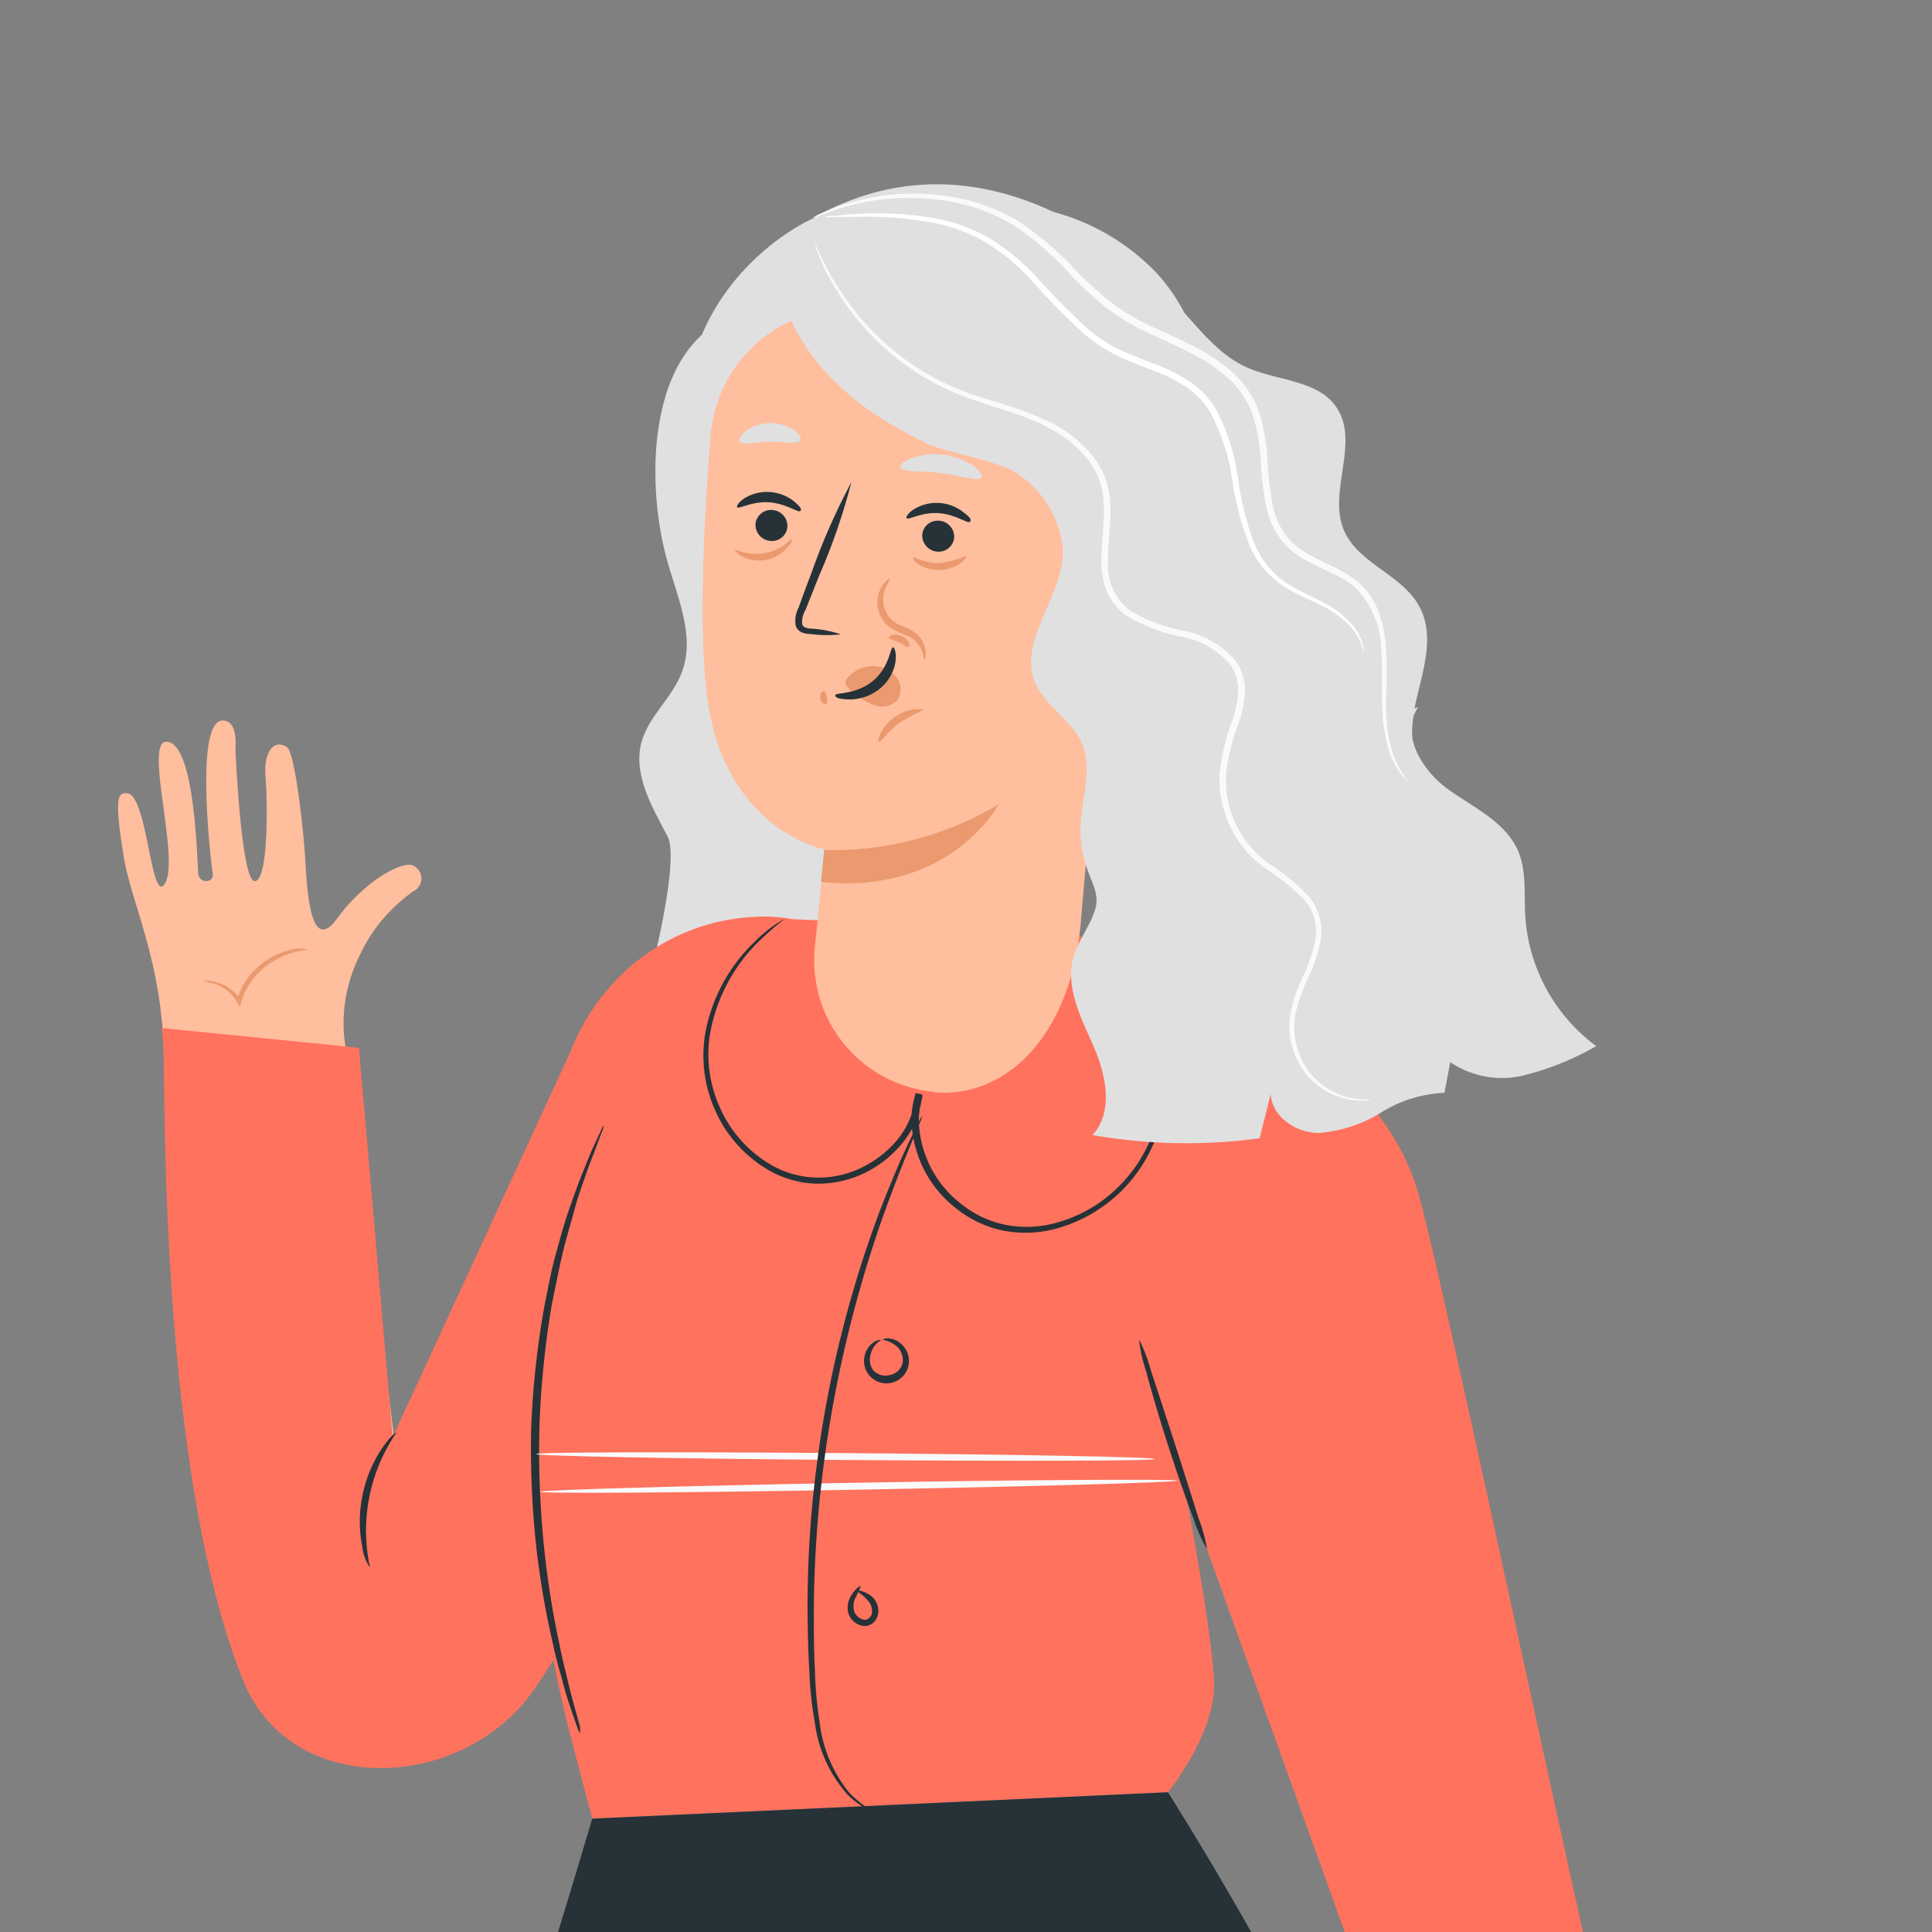 <svg id="Component_Character_Female_N" data-name="Component/Character/Female/N" xmlns="http://www.w3.org/2000/svg" xmlns:xlink="http://www.w3.org/1999/xlink" width="180" height="180" viewBox="0 0 180 180">
  <rect x="0" y="0" width="180" height="180" fill="#808080" stroke="none"/>
  <defs>
    <clipPath id="clip-path">
      <rect id="Rectangle_9967" data-name="Rectangle 9967" width="180" height="180" transform="translate(18678 -22387)" fill="#fff" stroke="#707070" stroke-width="1"/>
    </clipPath>
  </defs>
  <g id="Component_Character_Female_N-2" data-name="Component/Character/Female/N" transform="translate(-18678 22387)" clip-path="url(#clip-path)">
    <g id="old-woman--inject-897" transform="translate(18149.488 -22494.641)">
      <path id="Path_14192" data-name="Path 14192" d="M589.773,134.35c-9.692,2.165-9.766,15.719-7.773,23.087.947,3.505,2.706,7.158,1.464,10.566-.886,2.46-3.149,4.157-3.8,6.642-.787,3.013,1.021,6.015,2.46,8.77s-3.223,20.578-5.2,22.976c5.805.467,19.4-.676,25.178-1.4s9.532-15.3,13.862-19.2" transform="translate(8.603 2.193)" fill="#e0e0e0"/>
      <path id="Path_14193" data-name="Path 14193" d="M637.477,465.83l-1.55-13.087,24.5-3.063,2.46,19.126-1.5.3c-6.716,1.23-34.23,5.719-38.917,4.92C617.244,473.111,637.477,465.83,637.477,465.83Z" transform="translate(18.88 74.713)" fill="#ff725e"/>
      <g id="Group_958" data-name="Group 958" transform="translate(672.864 536.385)" opacity="0.4">
        <path id="Path_14194" data-name="Path 14194" d="M647.93,467.511a8.61,8.61,0,0,1,2.46-5.621,8.339,8.339,0,0,1,5.5-2.46l.861,6.851Z" transform="translate(-647.93 -459.43)"/>
      </g>
      <g id="Group_959" data-name="Group 959" transform="translate(640.432 542.978)" opacity="0.4">
        <path id="Path_14195" data-name="Path 14195" d="M627.648,466.278s-7.035,3.013-5.978,4.1,29.028-2.46,41.229-5.043l-.1-.541-32.595,4.366S629.075,466.155,627.648,466.278Z" transform="translate(-621.562 -464.79)"/>
      </g>
      <path id="Path_14196" data-name="Path 14196" d="M663.185,464.74a1.833,1.833,0,0,1-.418.1l-1.23.221-4.428.75c-3.69.615-8.917,1.378-14.661,2.1s-10.959,1.23-14.76,1.6l-4.477.381-1.23.074h-.43l.418-.074,1.23-.135,4.465-.467c3.776-.394,8.979-.959,14.76-1.685s10.922-1.464,14.674-2.017l4.44-.652,1.23-.172A1.893,1.893,0,0,1,663.185,464.74Z" transform="translate(18.867 78.176)" fill="#263238"/>
      <path id="Path_14197" data-name="Path 14197" d="M629.159,469.312a6.568,6.568,0,0,0-2.829-3.542,3.973,3.973,0,0,1,2.829,3.542Z" transform="translate(19.966 78.413)" fill="#263238"/>
      <path id="Path_14198" data-name="Path 14198" d="M634.432,465.28a3.232,3.232,0,0,1-.9-.836c-.43-.517-.726-.984-.652-1.033s.455.32.886.836S634.493,465.231,634.432,465.28Z" transform="translate(21.47 77.87)" fill="#263238"/>
      <path id="Path_14199" data-name="Path 14199" d="M635.958,464.1a2.3,2.3,0,0,1-.935-.467c-.467-.32-.812-.652-.763-.713s.467.135.935.467S636.007,464.029,635.958,464.1Z" transform="translate(21.789 77.756)" fill="#263238"/>
      <path id="Path_14200" data-name="Path 14200" d="M636.89,461.883a2.915,2.915,0,0,1-1.23.32,2.767,2.767,0,0,1-1.23,0,3.112,3.112,0,0,1,1.23-.32,2.83,2.83,0,0,1,1.23,0Z" transform="translate(21.829 77.504)" fill="#263238"/>
      <path id="Path_14201" data-name="Path 14201" d="M637.146,460.5a2.46,2.46,0,0,1-1.378.59,2.361,2.361,0,0,1-1.488,0,7.58,7.58,0,0,1,1.427-.283A9.16,9.16,0,0,1,637.146,460.5Z" transform="translate(21.795 77.201)" fill="#263238"/>
      <path id="Path_14202" data-name="Path 14202" d="M634.136,463.622a4.711,4.711,0,0,1-1.574.184,9.139,9.139,0,0,1-1.722-.16,4.919,4.919,0,0,1-1.009-.27.886.886,0,0,1-.455-.443.652.652,0,0,1,.16-.664,2.915,2.915,0,0,1,3.69.406,2.852,2.852,0,0,1,.652.984c.1.258.111.418.086.418a4.426,4.426,0,0,0-.886-1.23,2.78,2.78,0,0,0-1.451-.7,2.46,2.46,0,0,0-1.857.357c-.221.221-.1.5.209.627a4.562,4.562,0,0,0,.935.271,10.3,10.3,0,0,0,1.673.221C633.533,463.647,634.136,463.573,634.136,463.622Z" transform="translate(20.659 77.498)" fill="#263238"/>
      <path id="Path_14203" data-name="Path 14203" d="M632.981,463.989a1.476,1.476,0,0,1-.32-1.07,2.794,2.794,0,0,1,.283-1.23,1.574,1.574,0,0,1,1.23-.959.627.627,0,0,1,.578.664,1.921,1.921,0,0,1-.185.738,4.606,4.606,0,0,1-.627,1.046,2.3,2.3,0,0,1-.824.75,8.828,8.828,0,0,0,.652-.873,5.734,5.734,0,0,0,.541-1.033c.172-.357.246-.972-.148-1s-.763.455-.959.8a2.571,2.571,0,0,0-.32,1.082,5.546,5.546,0,0,0,.1,1.082Z" transform="translate(21.421 77.254)" fill="#263238"/>
      <path id="Path_14204" data-name="Path 14204" d="M655.785,459.349a16.316,16.316,0,0,0-1.808.3,7.712,7.712,0,0,0-5.769,5.916c-.246,1.095-.2,1.808-.246,1.808s0-.172-.062-.492a6.522,6.522,0,0,1,.1-1.353,7.5,7.5,0,0,1,5.941-6.088,7.074,7.074,0,0,1,1.353-.135A1.971,1.971,0,0,1,655.785,459.349Z" transform="translate(24.926 76.925)" fill="#263238"/>
      <path id="Path_14205" data-name="Path 14205" d="M651.21,451.31a45.426,45.426,0,0,1,.836,5.006,47.363,47.363,0,0,1,.554,5.043,40.589,40.589,0,0,1-.849-5.006A41.7,41.7,0,0,1,651.21,451.31Z" transform="translate(25.688 75.088)" fill="#263238"/>
      <path id="Path_14206" data-name="Path 14206" d="M646.516,464.353a20.292,20.292,0,0,1-7.146.959c0-.086,1.611-.185,3.579-.455S646.5,464.267,646.516,464.353Z" transform="translate(22.965 78.084)" fill="#263238"/>
      <path id="Path_14207" data-name="Path 14207" d="M649.2,463.851s-.1.357-.209.75-.172.726-.258.726-.172-.369,0-.812S649.085,463.8,649.2,463.851Z" transform="translate(25.095 77.971)" fill="#263238"/>
      <path id="Path_14208" data-name="Path 14208" d="M650.482,461.841a1.67,1.67,0,0,1-.283.615c-.221.3-.455.48-.517.431s.062-.332.283-.615S650.409,461.792,650.482,461.841Z" transform="translate(25.333 77.508)" fill="#263238"/>
      <path id="Path_14209" data-name="Path 14209" d="M652.582,460.759c0,.086-.332.123-.676.3s-.578.394-.652.344.086-.406.517-.615S652.594,460.673,652.582,460.759Z" transform="translate(25.694 77.238)" fill="#263238"/>
      <path id="Path_14210" data-name="Path 14210" d="M653.912,460.173c0,.074-.086.209-.283.32s-.381.123-.418,0,.086-.209.283-.32S653.875,460.1,653.912,460.173Z" transform="translate(26.147 77.11)" fill="#263238"/>
      <path id="Path_14211" data-name="Path 14211" d="M587.79,462.8l-.074-13.185,24.7-.3.357,19.286-1.525.123c-6.814.455-34.649,1.857-39.224.541C566.881,467.77,587.79,462.8,587.79,462.8Z" transform="translate(7.29 74.63)" fill="#ff725e"/>
      <g id="Group_960" data-name="Group 960" transform="translate(611.057 535.964)" opacity="0.4">
        <path id="Path_14212" data-name="Path 14212" d="M597.68,466.261a8.61,8.61,0,0,1,3.087-5.3,8.29,8.29,0,0,1,5.744-1.857l.1,6.9Z" transform="translate(-597.68 -459.088)"/>
      </g>
      <g id="Group_961" data-name="Group 961" transform="translate(578.385 540.223)" opacity="0.4">
        <path id="Path_14213" data-name="Path 14213" d="M577.6,462.55s-7.38,2.214-6.4,3.407,29.114.836,41.586-.394v-.541l-32.877.689S579.042,462.6,577.6,462.55Z" transform="translate(-571.117 -462.55)"/>
      </g>
      <path id="Path_14214" data-name="Path 14214" d="M613.066,464.53a2.461,2.461,0,0,1-.43,0l-1.23.086-4.477.258c-3.788.184-9.028.369-14.76.443s-11.07,0-14.821,0l-4.489-.123-1.23-.061h-.418a1.6,1.6,0,0,1,.418,0h20.479c5.732,0,11.07-.234,14.76-.357l4.489-.16h1.23Z" transform="translate(7.29 78.128)" fill="#263238"/>
      <path id="Path_14215" data-name="Path 14215" d="M578.651,466.147a9.9,9.9,0,0,0-.861-2.14,10.267,10.267,0,0,0-1.55-1.7,3.96,3.96,0,0,1,2.46,3.837Z" transform="translate(8.447 77.617)" fill="#263238"/>
      <path id="Path_14216" data-name="Path 14216" d="M584.341,462.732a3.051,3.051,0,0,1-.787-.947c-.357-.566-.615-1.046-.541-1.095s.418.369.787.935a2.707,2.707,0,0,1,.541,1.107Z" transform="translate(10.001 77.244)" fill="#263238"/>
      <path id="Path_14217" data-name="Path 14217" d="M585.991,461.727a3.818,3.818,0,0,1-.873-.578c-.431-.381-.738-.726-.676-.787s.443.185.873.566S586.053,461.653,585.991,461.727Z" transform="translate(10.331 77.167)" fill="#263238"/>
      <path id="Path_14218" data-name="Path 14218" d="M587.182,459.587a2.879,2.879,0,0,1-1.292.172,2.779,2.779,0,0,1-1.23-.111,2.953,2.953,0,0,1,1.23-.185A2.991,2.991,0,0,1,587.182,459.587Z" transform="translate(10.383 76.958)" fill="#263238"/>
      <path id="Path_14219" data-name="Path 14219" d="M587.545,458.22a2.534,2.534,0,0,1-1.427.43,2.607,2.607,0,0,1-1.488-.172,7.75,7.75,0,0,1,1.464-.123A7.855,7.855,0,0,1,587.545,458.22Z" transform="translate(10.376 76.677)" fill="#263238"/>
      <path id="Path_14220" data-name="Path 14220" d="M584.252,461.007a4.255,4.255,0,0,1-1.587,0,9.55,9.55,0,0,1-1.685-.344,4.478,4.478,0,0,1-.972-.394.886.886,0,0,1-.406-.48.64.64,0,0,1,.234-.64,2.915,2.915,0,0,1,3.616.8,3,3,0,0,1,.529,1.058,1.131,1.131,0,0,1,0,.43,4.713,4.713,0,0,0-.75-1.353,2.9,2.9,0,0,0-1.365-.861,2.46,2.46,0,0,0-1.882.148c-.258.2-.148.492.135.652a3.839,3.839,0,0,0,.9.369,10.519,10.519,0,0,0,1.636.406C583.649,460.97,584.252,460.957,584.252,461.007Z" transform="translate(9.217 76.818)" fill="#263238"/>
      <path id="Path_14221" data-name="Path 14221" d="M583.092,461.247a1.538,1.538,0,0,1-.2-1.095,2.644,2.644,0,0,1,.418-1.168,1.587,1.587,0,0,1,1.316-.824.615.615,0,0,1,.492.726,1.759,1.759,0,0,1-.258.713,5.006,5.006,0,0,1-.738.972,2.459,2.459,0,0,1-.9.652s.307-.3.738-.8a4.646,4.646,0,0,0,.652-.959c.221-.332.357-.947,0-1.009s-.8.369-1.033.689a2.658,2.658,0,0,0-.443,1.033A5.643,5.643,0,0,0,583.092,461.247Z" transform="translate(9.971 76.663)" fill="#263238"/>
      <path id="Path_14222" data-name="Path 14222" d="M606.387,459.03s-.713,0-1.82.086a8.044,8.044,0,0,0-3.96,1.7,7.944,7.944,0,0,0-2.46,3.542c-.357,1.07-.381,1.771-.443,1.771a2.033,2.033,0,0,1,0-.5,6.8,6.8,0,0,1,.258-1.328,7.491,7.491,0,0,1,6.58-5.387,5.815,5.815,0,0,1,1.353,0A1.7,1.7,0,0,1,606.387,459.03Z" transform="translate(13.379 76.826)" fill="#263238"/>
      <path id="Path_14223" data-name="Path 14223" d="M602.583,450.72a42.031,42.031,0,0,1,.283,5.068,40.975,40.975,0,0,1,0,5.068,40.678,40.678,0,0,1-.271-5.068,42.626,42.626,0,0,1-.012-5.067Z" transform="translate(14.489 74.952)" fill="#263238"/>
      <path id="Path_14224" data-name="Path 14224" d="M596.478,463.006a14.585,14.585,0,0,1-3.6.406,13.9,13.9,0,0,1-3.6-.246c0-.086,1.611,0,3.6-.061S596.465,462.919,596.478,463.006Z" transform="translate(11.443 77.771)" fill="#263238"/>
      <path id="Path_14225" data-name="Path 14225" d="M599.189,462.941c.062.061-.123.344-.283.726s-.246.7-.332.689-.135-.381.061-.812S599.115,462.892,599.189,462.941Z" transform="translate(13.566 77.761)" fill="#263238"/>
      <path id="Path_14226" data-name="Path 14226" d="M600.693,461.085c.062.061-.1.32-.344.578s-.5.431-.566.369.1-.32.344-.578S600.631,460.986,600.693,461.085Z" transform="translate(13.858 77.33)" fill="#263238"/>
      <path id="Path_14227" data-name="Path 14227" d="M602.893,460.234c0,.086-.344.086-.7.221s-.615.32-.689.271.135-.406.59-.554S602.917,460.16,602.893,460.234Z" transform="translate(14.253 77.111)" fill="#263238"/>
      <path id="Path_14228" data-name="Path 14228" d="M604.279,459.8c0,.086-.111.209-.32.3s-.394.086-.418,0,.111-.2.307-.283S604.242,459.726,604.279,459.8Z" transform="translate(14.725 77.028)" fill="#263238"/>
      <path id="Path_14229" data-name="Path 14229" d="M572.387,217.606l-6.728,18.105L560.567,194.8a14.28,14.28,0,0,1,1.5-7.577,15.041,15.041,0,0,1,1.82-2.94,16.065,16.065,0,0,1,3.137-2.952,1.316,1.316,0,0,0-.234-2.46c-1.23-.123-4.379,1.6-6.912,5.055s-2.78-3.2-2.927-5.609-.922-9.84-1.7-10.406c-1.144-.775-2.2.332-2,2.743s.271,9.692-1,9.741-1.808-12.3-1.808-12.3.307-2.669-1.168-2.669c-2.669,0-1.119,13.038-.947,14.28.123.861-1.23.959-1.341,0s-.271-12.3-2.977-12.3c-2.079,0,1.23,10.738-.1,13.148s-1.636-8.425-3.616-8.352c-.738,0-1.23.148-.185,6.31.59,3.321,2.78,8.093,3.444,14.563l.185,1.673c.123,8.069,1.07,38.461,8.4,56.96a14.981,14.981,0,0,0,26.358,2.669,140.025,140.025,0,0,0,14.317-27.908Z" transform="translate(0 9.341)" fill="#ffbe9d"/>
      <path id="Path_14230" data-name="Path 14230" d="M561.2,190.565l3.136,36.272,17.429-37.773,10.295,33.062a139.522,139.522,0,0,1-14.317,27.9c-6.642,10.012-22.939,10.578-27.367-.59-7.38-18.45-7.269-50.958-7.38-59.039l-.185-1.673Z" transform="translate(0.758 14.697)" fill="#ff725e"/>
      <path id="Path_14231" data-name="Path 14231" d="M546,185.726c0,.061.418.061,1.058.283a3.776,3.776,0,0,1,2.054,1.685l.246.455.148-.5a6.288,6.288,0,0,1,.984-1.968,7.146,7.146,0,0,1,3.407-2.46c1.045-.381,1.759-.357,1.747-.443a3.382,3.382,0,0,0-1.845.123,6.888,6.888,0,0,0-3.69,2.546,6.382,6.382,0,0,0-1.021,2.128h.394a3.8,3.8,0,0,0-2.337-1.734,1.931,1.931,0,0,0-1.144-.111Z" transform="translate(1.492 13.313)" fill="#eb996e"/>
      <path id="Path_14232" data-name="Path 14232" d="M650.766,305.443c.271.91.554,1.968.836,3.247a9.731,9.731,0,0,1,.135,3.321,14.538,14.538,0,0,1-.923,4.047c-.578,1.144.541,2.4,1.574,1.87s2.694-3.69,2.829-7.761,4.059,1.058,5.523,2.915,6.236,7.38,7.171,7.38c1.353,0,1.611-1.451.111-3.272s-5.621-7.6-4.6-8.315,8.3,8.844,8.3,8.844,1.23,2.288,2.46,1.488c2.177-1.427-6.334-11.07-7.171-11.906-.578-.627.5-1.451,1.095-.75s7.048,9.7,9.274,8.253c1.71-1.095-6.925-7.946-7.22-10.553s6.015,5.855,7.6,4.735c.59-.418.972-.812-3.358-5.154-2.1-2.1-10.184-8.475-10.184-8.475L647.814,238.04H626.24Z" transform="translate(19.946 26.04)" fill="#ffbe9d"/>
      <path id="Path_14233" data-name="Path 14233" d="M676.091,305.713c-3.936-13.087-19.212-86.91-22.533-99.284-4.821-17.921-33.123-24.686-33.123-24.686l-25.375-1.23a13.676,13.676,0,0,0-3.518-.2c-11.611.578-19.987,11.439-18.216,22.927l-.984,6.064a115.325,115.325,0,0,0,2.288,47.969l1.857,7.048,53.639-2.46s4.551-5.535,4.293-10.479-2.731-17.908-2.731-17.908L659.6,311.014Z" transform="translate(7.203 12.756)" fill="#ff725e"/>
      <path id="Path_14234" data-name="Path 14234" d="M623.824,185.148a13.8,13.8,0,0,1,1.784,3.358,17.847,17.847,0,0,1,1.009,10.246,13.837,13.837,0,0,1-10.295,10.664,10.972,10.972,0,0,1-4.526.086,10.319,10.319,0,0,1-4.28-1.98,10.738,10.738,0,0,1-4.28-8.671c0-.369.086-.738.123-1.107l.258-1.058.627.123a8.363,8.363,0,0,1-1.833,4.514,10.541,10.541,0,0,1-3.69,2.878,9.926,9.926,0,0,1-4.453.922,9.5,9.5,0,0,1-4.182-1.168,12.078,12.078,0,0,1-5.24-5.892,12.474,12.474,0,0,1-.849-6.8,15.671,15.671,0,0,1,4.563-8.61,12.217,12.217,0,0,1,2.854-2.2,31.419,31.419,0,0,0-2.681,2.374,15.99,15.99,0,0,0-4.3,8.548,11.993,11.993,0,0,0,.9,6.531,11.586,11.586,0,0,0,5.031,5.584,8.99,8.99,0,0,0,3.936,1.07,9.25,9.25,0,0,0,4.17-.873,9.926,9.926,0,0,0,3.493-2.706,7.773,7.773,0,0,0,1.685-4.17l.627.123c-.074.32-.16.64-.246.972l-.111,1.033a10.111,10.111,0,0,0,4.022,8.13,9.581,9.581,0,0,0,4.022,1.882,10.233,10.233,0,0,0,4.28-.061,13.111,13.111,0,0,0,6.8-4.022,13.309,13.309,0,0,0,3.173-6.15,17.91,17.91,0,0,0-.8-10.061C624.538,186.3,623.751,185.185,623.824,185.148Z" transform="translate(10.197 12.796)" fill="#263238"/>
      <path id="Path_14235" data-name="Path 14235" d="M568.751,275.182c2.288-5.83,8.278-26.112,8.278-26.112l53.639-2.46s13.358,21.094,15.276,29.163S678.711,505.9,678.711,505.9l-34.267,1.07L610.853,331.085,615.859,503.6l-36.617-.873C578.3,487.477,566.561,280.791,568.751,275.182Z" transform="translate(6.662 28.011)" fill="#263238"/>
      <path id="Path_14236" data-name="Path 14236" d="M614.369,262.9c.135,0,.185,1.943,1.095,4.92a22.8,22.8,0,0,0,16.752,15.645c3,.7,4.92.615,4.92.738a4.749,4.749,0,0,1-1.353.1,20.219,20.219,0,0,1-3.69-.394,22.14,22.14,0,0,1-17.1-15.99,18.7,18.7,0,0,1-.64-3.69,5.313,5.313,0,0,1,.012-1.328Z" transform="translate(17.204 31.757)" fill="#455a64"/>
      <path id="Path_14237" data-name="Path 14237" d="M568.84,284.231c0-.111,1.23-.553,3.087-1.66a22.729,22.729,0,0,0,3.063-2.189,25.168,25.168,0,0,0,3.161-3.346,24.783,24.783,0,0,0,2.46-3.911,22.464,22.464,0,0,0,1.353-3.518c.578-2.066.689-3.419.8-3.407s0,.344,0,.959a14.832,14.832,0,0,1-.394,2.558,19.164,19.164,0,0,1-1.23,3.69,21.98,21.98,0,0,1-2.46,4.059,22.247,22.247,0,0,1-3.3,3.395,17.912,17.912,0,0,1-3.21,2.14,13.814,13.814,0,0,1-2.374,1.033A2.718,2.718,0,0,1,568.84,284.231Z" transform="translate(6.745 32.516)" fill="#455a64"/>
      <path id="Path_14238" data-name="Path 14238" d="M607,266a2.369,2.369,0,0,0,.123.6c.123.406.16,1.021.283,1.783.258,1.6.615,3.911,1.07,6.876.922,5.953,2.251,14.588,4,25.239,3.432,21.316,8.462,50.7,14.612,83.048,3.1,16.174,6.15,31.561,9.114,45.509s5.719,26.518,8.192,37.01l1.747,7.5,1.624,6.666c1.021,4.17,1.882,7.761,2.644,10.676s1.316,5.166,1.71,6.74c.185.75.32,1.328.43,1.747a3.64,3.64,0,0,1,.123.615s-.074-.2-.185-.59-.283-1-.492-1.747c-.43-1.562-1.046-3.813-1.82-6.7s-1.71-6.494-2.755-10.652c-.517-2.079-1.082-4.3-1.673-6.654s-1.168-4.92-1.8-7.491c-2.534-10.492-5.326-23.038-8.327-37s-6.064-29.347-9.163-45.509c-6.15-32.361-11.07-61.77-14.44-83.1-1.685-10.664-2.94-19.311-3.788-25.288-.406-2.964-.726-5.277-.947-6.876-.1-.775-.172-1.365-.234-1.8A5.7,5.7,0,0,1,607,266Z" transform="translate(15.521 32.47)" fill="#455a64"/>
      <path id="Path_14239" data-name="Path 14239" d="M591.6,496.2v-.566c0-.369-.061-.959-.1-1.673-.086-1.488-.209-3.69-.369-6.4-.3-5.6-.726-13.628-1.23-23.542-.283-4.92-.6-10.418-.935-16.26s-.726-12.078-1.365-18.622c-1.23-13.1-2.62-27.5-3.813-42.643s-2.066-29.606-2.46-42.766-.443-25.03-.16-34.981c.086-4.981.369-9.483.529-13.431s.455-7.38.689-10.123.455-4.92.59-6.384c.074-.7.123-1.23.172-1.66s.074-.566.074-.566a5.13,5.13,0,0,1,0,.578q0,.59-.111,1.66c-.1,1.488-.258,3.69-.467,6.4s-.344,6.15-.578,10.123-.369,8.438-.43,13.419c-.221,9.938-.184,21.8.3,34.944s1.353,27.588,2.546,42.729,2.546,29.52,3.764,42.656c.615,6.556.947,12.8,1.3,18.646s.59,11.291.861,16.26c.443,9.926.812,17.958,1.07,23.554.1,2.755.185,4.92.234,6.408v1.66A1.039,1.039,0,0,1,591.6,496.2Z" transform="translate(9.54 34.906)" fill="#455a64"/>
      <path id="Path_14240" data-name="Path 14240" d="M584.583,156.3c-6.236-15.412,2.841-24.686,8.7-27.982,3.493-1.968,7.614-2.349,11.586-2.46a41.683,41.683,0,0,1,11.66,1.23A20.688,20.688,0,0,1,626.537,133c4.662,5.252,5.621,12.952,5.055,20.049a56.984,56.984,0,0,1-7.38,23.812,5.9,5.9,0,0,1-2.079,2.4,2.116,2.116,0,0,1-2.8-.541" transform="translate(9.882 0.234)" fill="#e0e0e0"/>
      <path id="Path_14241" data-name="Path 14241" d="M605.376,207.262c6.728.541,12.73-5.289,13.653-15.891l4.674-53.9-.332,3.69a4.256,4.256,0,0,0-3.69-4.44l-20.91-2.46a12.939,12.939,0,0,0-14.255,12c-.64,8.2-1.119,18.241-.271,24.378,1.71,12.3,10.922,13.985,10.922,13.985l-.9,8.93a12.3,12.3,0,0,0,11.07,13.653Z" transform="translate(10.183 2.157)" fill="#ffbe9d"/>
      <path id="Path_14242" data-name="Path 14242" d="M595.04,161.547a10.554,10.554,0,0,0-2.694-.529c-.43,0-.836-.135-.9-.43a2.2,2.2,0,0,1,.307-1.291c.418-1.046.849-2.14,1.316-3.3a58.122,58.122,0,0,0,2.964-8.61,60.117,60.117,0,0,0-3.69,8.364q-.664,1.734-1.23,3.321a2.6,2.6,0,0,0-.258,1.7,1.045,1.045,0,0,0,.689.64,2.82,2.82,0,0,0,.726.111,11.427,11.427,0,0,0,2.767.025Z" transform="translate(11.798 5.192)" fill="#263238"/>
      <path id="Path_14243" data-name="Path 14243" d="M593.055,176.033a30.319,30.319,0,0,0,16.236-4.243s-4.477,8.475-16.531,7.208Z" transform="translate(12.246 10.804)" fill="#eb996e"/>
      <path id="Path_14244" data-name="Path 14244" d="M594.792,162.441a3.014,3.014,0,0,1,2.718-1.107,2.706,2.706,0,0,1,1.87,1.045,1.808,1.808,0,0,1,.1,2.029,1.98,1.98,0,0,1-2.189.541,6.053,6.053,0,0,1-2.115-1.316,1.833,1.833,0,0,1-.467-.5.6.6,0,0,1,0-.627" transform="translate(12.673 8.394)" fill="#eb996e"/>
      <path id="Path_14245" data-name="Path 14245" d="M599.215,159.89c-.271,0-.3,1.82-1.87,3.124s-3.493,1.07-3.505,1.328.418.369,1.23.394A4.489,4.489,0,0,0,598,163.728a4.072,4.072,0,0,0,1.464-2.62C599.535,160.333,599.35,159.878,599.215,159.89Z" transform="translate(12.494 8.067)" fill="#263238"/>
      <path id="Path_14246" data-name="Path 14246" d="M598.772,146.492c.148.467,1.82.271,3.764.529s3.518.812,3.788.394c.123-.2-.148-.627-.775-1.082a6.458,6.458,0,0,0-5.756-.7C599.055,145.914,598.7,146.283,598.772,146.492Z" transform="translate(13.626 4.701)" fill="#e0e0e0"/>
      <path id="Path_14247" data-name="Path 14247" d="M586.607,144.635c.283.394,1.439,0,2.817,0s2.546.283,2.817-.123c.123-.2,0-.578-.554-.947a3.985,3.985,0,0,0-4.551.1C586.644,144.056,586.484,144.45,586.607,144.635Z" transform="translate(10.822 4.16)" fill="#e0e0e0"/>
      <path id="Path_14248" data-name="Path 14248" d="M592.978,127.823c11.82-6.568,24.28-1.722,33.542,8.093,2.042,2.165,3.875,4.711,6.568,5.928,2.9,1.328,6.814,1.156,8.511,3.911,1.98,3.223-.861,7.687.554,11.205,1.3,3.235,5.609,4.207,7.159,7.38,1.23,2.46.369,5.4-.283,8.081s-.935,5.9,1.009,7.8l-25.35,9.446a6.359,6.359,0,0,1-3.542.344c-3.555-.763-3.69-4.145-3.358-6.937.3-2.079.787-4.293,0-6.15-.972-2.275-3.555-3.518-4.428-5.83-1.537-4.084,3.05-8.253,2.6-12.62a9.483,9.483,0,0,0-4.772-7.048c-2.46-1.132-6.15-1.66-7.835-2.46-5.56-2.644-10.775-6.457-13.2-12.669a6.777,6.777,0,0,1,2.866-8.339Z" transform="translate(11.536)" fill="#e0e0e0"/>
      <path id="Path_14249" data-name="Path 14249" d="M599.731,153.144c.123-.148,1.119.566,2.534.48a10.835,10.835,0,0,0,2.46-.664,1.51,1.51,0,0,1-.541.664,3.419,3.419,0,0,1-1.931.64,3.468,3.468,0,0,1-1.968-.492C599.867,153.489,599.682,153.206,599.731,153.144Z" transform="translate(13.847 6.473)" fill="#eb996e"/>
      <path id="Path_14250" data-name="Path 14250" d="M586.252,152.646a4.626,4.626,0,0,0,5.264-.984c.1.123,0,.394-.418.836a3.53,3.53,0,0,1-1.968,1.132,3.444,3.444,0,0,1-2.251-.332C586.412,153.015,586.19,152.707,586.252,152.646Z" transform="translate(10.747 6.173)" fill="#eb996e"/>
      <path id="Path_14251" data-name="Path 14251" d="M597.89,159.179c0-.16.529-.431,1.23-.111s.787.947.615,1.009-.467-.234-.9-.43S597.939,159.363,597.89,159.179Z" transform="translate(13.426 7.844)" fill="#eb996e"/>
      <path id="Path_14252" data-name="Path 14252" d="M593.069,163.234c.16.1.2.32.246.529a.947.947,0,0,1,0,.59c-.086.148-.517,0-.6-.467S592.934,163.124,593.069,163.234Z" transform="translate(12.232 8.831)" fill="#eb996e"/>
      <path id="Path_14253" data-name="Path 14253" d="M597.138,167.621c-.172,0,.16-1.353,1.464-2.288s2.669-.824,2.632-.652a17.3,17.3,0,0,0-2.263,1.23C597.851,166.8,597.31,167.707,597.138,167.621Z" transform="translate(13.243 9.142)" fill="#eb996e"/>
      <path id="Path_14254" data-name="Path 14254" d="M601.4,162.2c-.1,0,0-.566-.455-1.23a2.349,2.349,0,0,0-1-.922,10.218,10.218,0,0,1-1.747-.824,2.915,2.915,0,0,1-.972-3.382c.369-.9.935-1.23.972-1.119s-.332.467-.541,1.23a2.62,2.62,0,0,0,.923,2.743c.467.344,1.095.492,1.636.812a2.461,2.461,0,0,1,1.119,1.23C601.7,161.636,601.458,162.239,601.4,162.2Z" transform="translate(13.228 6.874)" fill="#eb996e"/>
      <path id="Path_14255" data-name="Path 14255" d="M587.8,150.722a1.513,1.513,0,0,0,1.328,1.636,1.451,1.451,0,0,0,1.636-1.23,1.5,1.5,0,0,0-1.328-1.636,1.464,1.464,0,0,0-1.636,1.23Z" transform="translate(11.104 5.673)" fill="#263238"/>
      <path id="Path_14256" data-name="Path 14256" d="M586.414,149.536c.172.209,1.365-.566,2.964-.455s2.73,1,2.915.812-.074-.455-.554-.873a4.083,4.083,0,0,0-2.312-.9,3.973,3.973,0,0,0-2.386.615C586.524,149.093,586.328,149.45,586.414,149.536Z" transform="translate(10.782 5.359)" fill="#263238"/>
      <path id="Path_14257" data-name="Path 14257" d="M600.431,151.533a1.513,1.513,0,0,0,1.328,1.636,1.451,1.451,0,0,0,1.636-1.23,1.5,1.5,0,0,0-1.328-1.636,1.451,1.451,0,0,0-1.636,1.23Z" transform="translate(14.009 5.859)" fill="#263238"/>
      <path id="Path_14258" data-name="Path 14258" d="M599.254,150.366c.172.209,1.365-.578,2.964-.467s2.731,1.009,2.915.812,0-.455-.553-.861a4.034,4.034,0,0,0-4.7-.283C599.364,149.923,599.167,150.243,599.254,150.366Z" transform="translate(13.735 5.55)" fill="#263238"/>
      <path id="Path_14259" data-name="Path 14259" d="M612.6,175.207c-.246,4.637,2.054,5.805,1.328,8.106-.492,1.562-1.587,2.866-2.017,4.44-.763,2.817.75,5.658,1.906,8.315s1.845,6.088-.123,8.216a50.847,50.847,0,0,0,15.571.3l1.033-4.108c.135,2.116,2.337,3.579,4.416,3.616a12.792,12.792,0,0,0,5.879-1.919,12.3,12.3,0,0,1,5.9-1.833c.172-.959.357-1.906.529-2.854a8.61,8.61,0,0,0,6.888,1.23,26.453,26.453,0,0,0,6.716-2.718,16.384,16.384,0,0,1-6.617-12.214c-.111-1.98.123-4.059-.627-5.892-1.156-2.78-4.17-4.1-6.58-5.842s-4.465-5.129-2.767-7.626" transform="translate(16.602 9.109)" fill="#e0e0e0"/>
      <path id="Path_14260" data-name="Path 14260" d="M647.72,180.39a3.283,3.283,0,0,1-.652-.627,6.913,6.913,0,0,1-1.23-2.276,14.865,14.865,0,0,1-.652-4.047c-.074-1.611.074-3.419-.1-5.387a8.352,8.352,0,0,0-2.325-5.744c-1.673-1.574-4.354-1.968-6.42-3.874a7.379,7.379,0,0,1-1.943-3.69,28.74,28.74,0,0,1-.529-4.256,17.809,17.809,0,0,0-.713-4.243,8.289,8.289,0,0,0-2.386-3.579c-2.226-2.029-5.068-3.038-7.663-4.317a19.289,19.289,0,0,1-3.69-2.251,34.715,34.715,0,0,1-3.026-2.767,29.429,29.429,0,0,0-5.621-4.92,17.932,17.932,0,0,0-6.027-2.189,21.869,21.869,0,0,0-9.311.443c-2.152.59-3.26,1.23-3.284,1.107a3.69,3.69,0,0,1,.787-.43,18.015,18.015,0,0,1,2.46-.91,21.168,21.168,0,0,1,9.458-.652,17.982,17.982,0,0,1,6.224,2.177,29.9,29.9,0,0,1,5.769,4.92,37.257,37.257,0,0,0,2.989,2.706,19.026,19.026,0,0,0,3.555,2.165c2.534,1.23,5.461,2.275,7.81,4.4a8.857,8.857,0,0,1,2.558,3.862,18.446,18.446,0,0,1,.738,4.391,29.373,29.373,0,0,0,.492,4.157,6.765,6.765,0,0,0,1.759,3.419c1.845,1.759,4.551,2.2,6.371,3.9a6.949,6.949,0,0,1,1.857,2.952,12.307,12.307,0,0,1,.566,3.149c.148,2.017,0,3.838,0,5.412a14.844,14.844,0,0,0,.541,3.985,8.329,8.329,0,0,0,1.636,3.013Z" transform="translate(12.106 0.162)" fill="#fafafa"/>
      <path id="Path_14261" data-name="Path 14261" d="M643.3,168.165a5.081,5.081,0,0,0-1.107-2.46,8.142,8.142,0,0,0-2.46-1.943c-1.095-.6-2.46-1.095-3.862-1.956a8.609,8.609,0,0,1-3.346-4.108,27.393,27.393,0,0,1-1.513-5.855,19.115,19.115,0,0,0-1.968-6.15,7.577,7.577,0,0,0-2.263-2.46,15.509,15.509,0,0,0-3.161-1.587c-1.119-.443-2.263-.849-3.358-1.39a14.565,14.565,0,0,1-2.989-1.956,58.483,58.483,0,0,1-4.686-4.748,20.073,20.073,0,0,0-4.5-3.813,15.817,15.817,0,0,0-4.8-1.82,34.523,34.523,0,0,0-7.491-.578h-2.054a2.459,2.459,0,0,1-.726,0,4.831,4.831,0,0,1,.713-.1c.467,0,1.23-.111,2.054-.16a32.15,32.15,0,0,1,7.6.394,16.334,16.334,0,0,1,4.92,1.8,20.665,20.665,0,0,1,4.662,3.874,63.971,63.971,0,0,0,4.649,4.674,14.094,14.094,0,0,0,2.878,1.87c1.045.5,2.177.91,3.321,1.365a15.25,15.25,0,0,1,3.284,1.66,8.228,8.228,0,0,1,2.46,2.657,19.531,19.531,0,0,1,2,6.408,27.761,27.761,0,0,0,1.427,5.756,8.117,8.117,0,0,0,3.05,3.9c1.316.849,2.681,1.378,3.788,2.017a8.2,8.2,0,0,1,2.546,2.1,4.539,4.539,0,0,1,.873,1.894,2.468,2.468,0,0,1,0,.541C643.314,168.1,643.314,168.165,643.3,168.165Z" transform="translate(12.306 0.506)" fill="#fff"/>
      <path id="Path_14262" data-name="Path 14262" d="M644.143,209.087a4.646,4.646,0,0,1-1.119.086,6.629,6.629,0,0,1-3.087-.886,6.778,6.778,0,0,1-3.112-3.985,7.122,7.122,0,0,1-.221-3.21,14.762,14.762,0,0,1,1.132-3.407,14.759,14.759,0,0,0,1.23-3.628,4.526,4.526,0,0,0-1.156-3.69,21.358,21.358,0,0,0-3.481-2.792,10.1,10.1,0,0,1-3.21-3.69A10.258,10.258,0,0,1,630,178.867a19.2,19.2,0,0,1,1.23-5.178,10.256,10.256,0,0,0,.5-2.558,4.243,4.243,0,0,0-.64-2.46,7.712,7.712,0,0,0-4.526-2.694,15.9,15.9,0,0,1-5.314-2.03,5.3,5.3,0,0,1-1.771-2.288A7.38,7.38,0,0,1,619,158.9c0-1.833.3-3.567.221-5.252a7.011,7.011,0,0,0-1.685-4.44c-2.054-2.46-5.1-3.592-7.847-4.465-1.39-.443-2.743-.861-4.022-1.378a24.6,24.6,0,0,1-3.505-1.783,24.268,24.268,0,0,1-8.155-8.438,16.29,16.29,0,0,1-1.759-3.948,1.5,1.5,0,0,1,.135.258l.332.75a26.87,26.87,0,0,0,1.513,2.817,24.6,24.6,0,0,0,8.167,8.229,25.652,25.652,0,0,0,3.444,1.71c1.23.492,2.6.9,4,1.328a30.474,30.474,0,0,1,4.268,1.624,11.782,11.782,0,0,1,3.875,2.964,7.638,7.638,0,0,1,1.845,4.8c.086,1.771-.234,3.518-.209,5.264a5.289,5.289,0,0,0,2,4.539,15.129,15.129,0,0,0,5.1,1.931,8.278,8.278,0,0,1,4.92,2.964,4.846,4.846,0,0,1,.726,2.8,10.863,10.863,0,0,1-.529,2.718,17.85,17.85,0,0,0-1.23,5.018,9.582,9.582,0,0,0,4.059,8.216,21.756,21.756,0,0,1,3.542,2.891,5.055,5.055,0,0,1,1.23,4.108,14.329,14.329,0,0,1-1.23,3.751,15.625,15.625,0,0,0-1.144,3.284,6.8,6.8,0,0,0,.172,3.05,6.5,6.5,0,0,0,2.89,3.862,6.937,6.937,0,0,0,2.964.984C643.749,209.1,644.131,209.05,644.143,209.087Z" transform="translate(12.129 1.009)" fill="#fafafa"/>
      <path id="Path_14263" data-name="Path 14263" d="M597.728,212.365a.7.7,0,0,1,.455-.135,1.882,1.882,0,0,1,1.23.467,2.092,2.092,0,1,1-3.186.713,1.931,1.931,0,0,1,.886-.935c.283-.135.467-.111.467-.074a2.076,2.076,0,0,0-.922,1.23,1.771,1.771,0,0,0,.135,1.464,1.513,1.513,0,0,0,1.6.554,1.476,1.476,0,0,0,1.23-1.23,1.808,1.808,0,0,0-.492-1.39,2.632,2.632,0,0,0-1.4-.664Z" transform="translate(12.997 20.104)" fill="#263238"/>
      <path id="Path_14264" data-name="Path 14264" d="M595.654,231.409c0-.061.554,0,1.23.443a1.8,1.8,0,0,1,.75,1.378,1.512,1.512,0,0,1-.271.959,1.23,1.23,0,0,1-1.009.529,1.71,1.71,0,0,1-1.525-1.23,2.115,2.115,0,0,1,.234-1.537c.43-.738.873-1.009.935-.959a12.28,12.28,0,0,1-.529,1.156,1.8,1.8,0,0,0-.074,1.23,1.23,1.23,0,0,0,.972.763.758.758,0,0,0,.677-.836,1.414,1.414,0,0,0-.455-1.033C596.1,231.692,595.6,231.508,595.654,231.409Z" transform="translate(12.71 24.418)" fill="#263238"/>
      <path id="Path_14265" data-name="Path 14265" d="M623.184,231.84a13.89,13.89,0,0,1-1.23-2.755c-.664-1.734-1.513-4.157-2.386-6.863s-1.587-5.166-2.066-6.962a14.133,14.133,0,0,1-.652-2.94,14.23,14.23,0,0,1,1.082,2.817c.652,1.98,1.415,4.317,2.251,6.888s1.574,4.92,2.2,6.912a14.921,14.921,0,0,1,.8,2.9Z" transform="translate(17.786 20.125)" fill="#263238"/>
      <path id="Path_14266" data-name="Path 14266" d="M575.341,252.743a2.251,2.251,0,0,1-.234-.554c-.16-.43-.332-.959-.554-1.6s-.529-1.55-.787-2.558-.627-2.152-.885-3.432a78.9,78.9,0,0,1-1.587-9.114,84.762,84.762,0,0,1-.48-11.3,81.272,81.272,0,0,1,1.23-11.267c.344-1.71.64-3.333,1.058-4.834s.787-2.878,1.23-4.133.824-2.362,1.23-3.346.713-1.808,1.021-2.46l.713-1.537a2.327,2.327,0,0,1,.283-.517,2.08,2.08,0,0,1-.16.566c-.172.431-.369.947-.6,1.574s-.6,1.513-.922,2.46-.75,2.091-1.082,3.358-.775,2.632-1.119,4.133-.664,3.1-1,4.8a86.8,86.8,0,0,0-1.119,11.181,88.394,88.394,0,0,0,.43,11.23,84.2,84.2,0,0,0,1.439,9.077c.234,1.23.554,2.46.787,3.444s.467,1.87.677,2.583l.443,1.624A3.254,3.254,0,0,1,575.341,252.743Z" transform="translate(7.193 16.392)" fill="#263238"/>
      <path id="Path_14267" data-name="Path 14267" d="M558.742,231.9a4.206,4.206,0,0,1-.677-1.857,11.921,11.921,0,0,1,0-4.785,12.139,12.139,0,0,1,1.82-4.416c.7-1.009,1.23-1.513,1.341-1.464a16.15,16.15,0,0,0-2.46,12.521Z" transform="translate(4.211 21.748)" fill="#263238"/>
      <path id="Path_14268" data-name="Path 14268" d="M658.359,280.22a110.873,110.873,0,0,1-16.469,3.924,57.158,57.158,0,0,1,8.167-2.263A54.929,54.929,0,0,1,658.359,280.22Z" transform="translate(23.545 35.741)" fill="#fafafa"/>
      <path id="Path_14269" data-name="Path 14269" d="M658.589,277.59a64.8,64.8,0,0,1-8.721,2.46A64.086,64.086,0,0,1,641,281.784a63.808,63.808,0,0,1,8.721-2.386,65.362,65.362,0,0,1,8.868-1.808Z" transform="translate(23.34 35.136)" fill="#fafafa"/>
      <path id="Path_14270" data-name="Path 14270" d="M628.844,221.488c0,.172-12.915.209-28.843.086s-28.831-.369-28.831-.553,12.915-.209,28.843-.086S628.844,221.3,628.844,221.488Z" transform="translate(7.281 22.089)" fill="#fafafa"/>
      <path id="Path_14271" data-name="Path 14271" d="M630.868,223.014c0,.172-13.3.553-29.692.849s-29.716.369-29.716.2,13.284-.553,29.7-.849S630.868,222.879,630.868,223.014Z" transform="translate(7.347 22.567)" fill="#fafafa"/>
      <path id="Path_14272" data-name="Path 14272" d="M597.693,260.1a4.047,4.047,0,0,1-.64-.271,7.243,7.243,0,0,1-1.6-1.23,12.485,12.485,0,0,1-3.026-6.63,34.307,34.307,0,0,1-.529-5.043c-.111-1.808-.148-3.69-.16-5.793a102.294,102.294,0,0,1,.863-13.277,105.777,105.777,0,0,1,5.766-23.352c1.107-2.89,2.1-5.178,2.841-6.74.357-.713.64-1.3.873-1.783a3.009,3.009,0,0,1,.344-.6,2.694,2.694,0,0,1-.234.664l-.763,1.82c-.664,1.587-1.587,3.9-2.632,6.8a113.772,113.772,0,0,0-5.572,23.37,110.783,110.783,0,0,0-.9,13.173c0,2.029,0,3.961.1,5.769a37.323,37.323,0,0,0,.443,4.92,12.656,12.656,0,0,0,2.767,6.544,11.231,11.231,0,0,0,2.054,1.661Z" transform="translate(12.011 16.229)" fill="#263238"/>
    </g>
  </g>
</svg>
